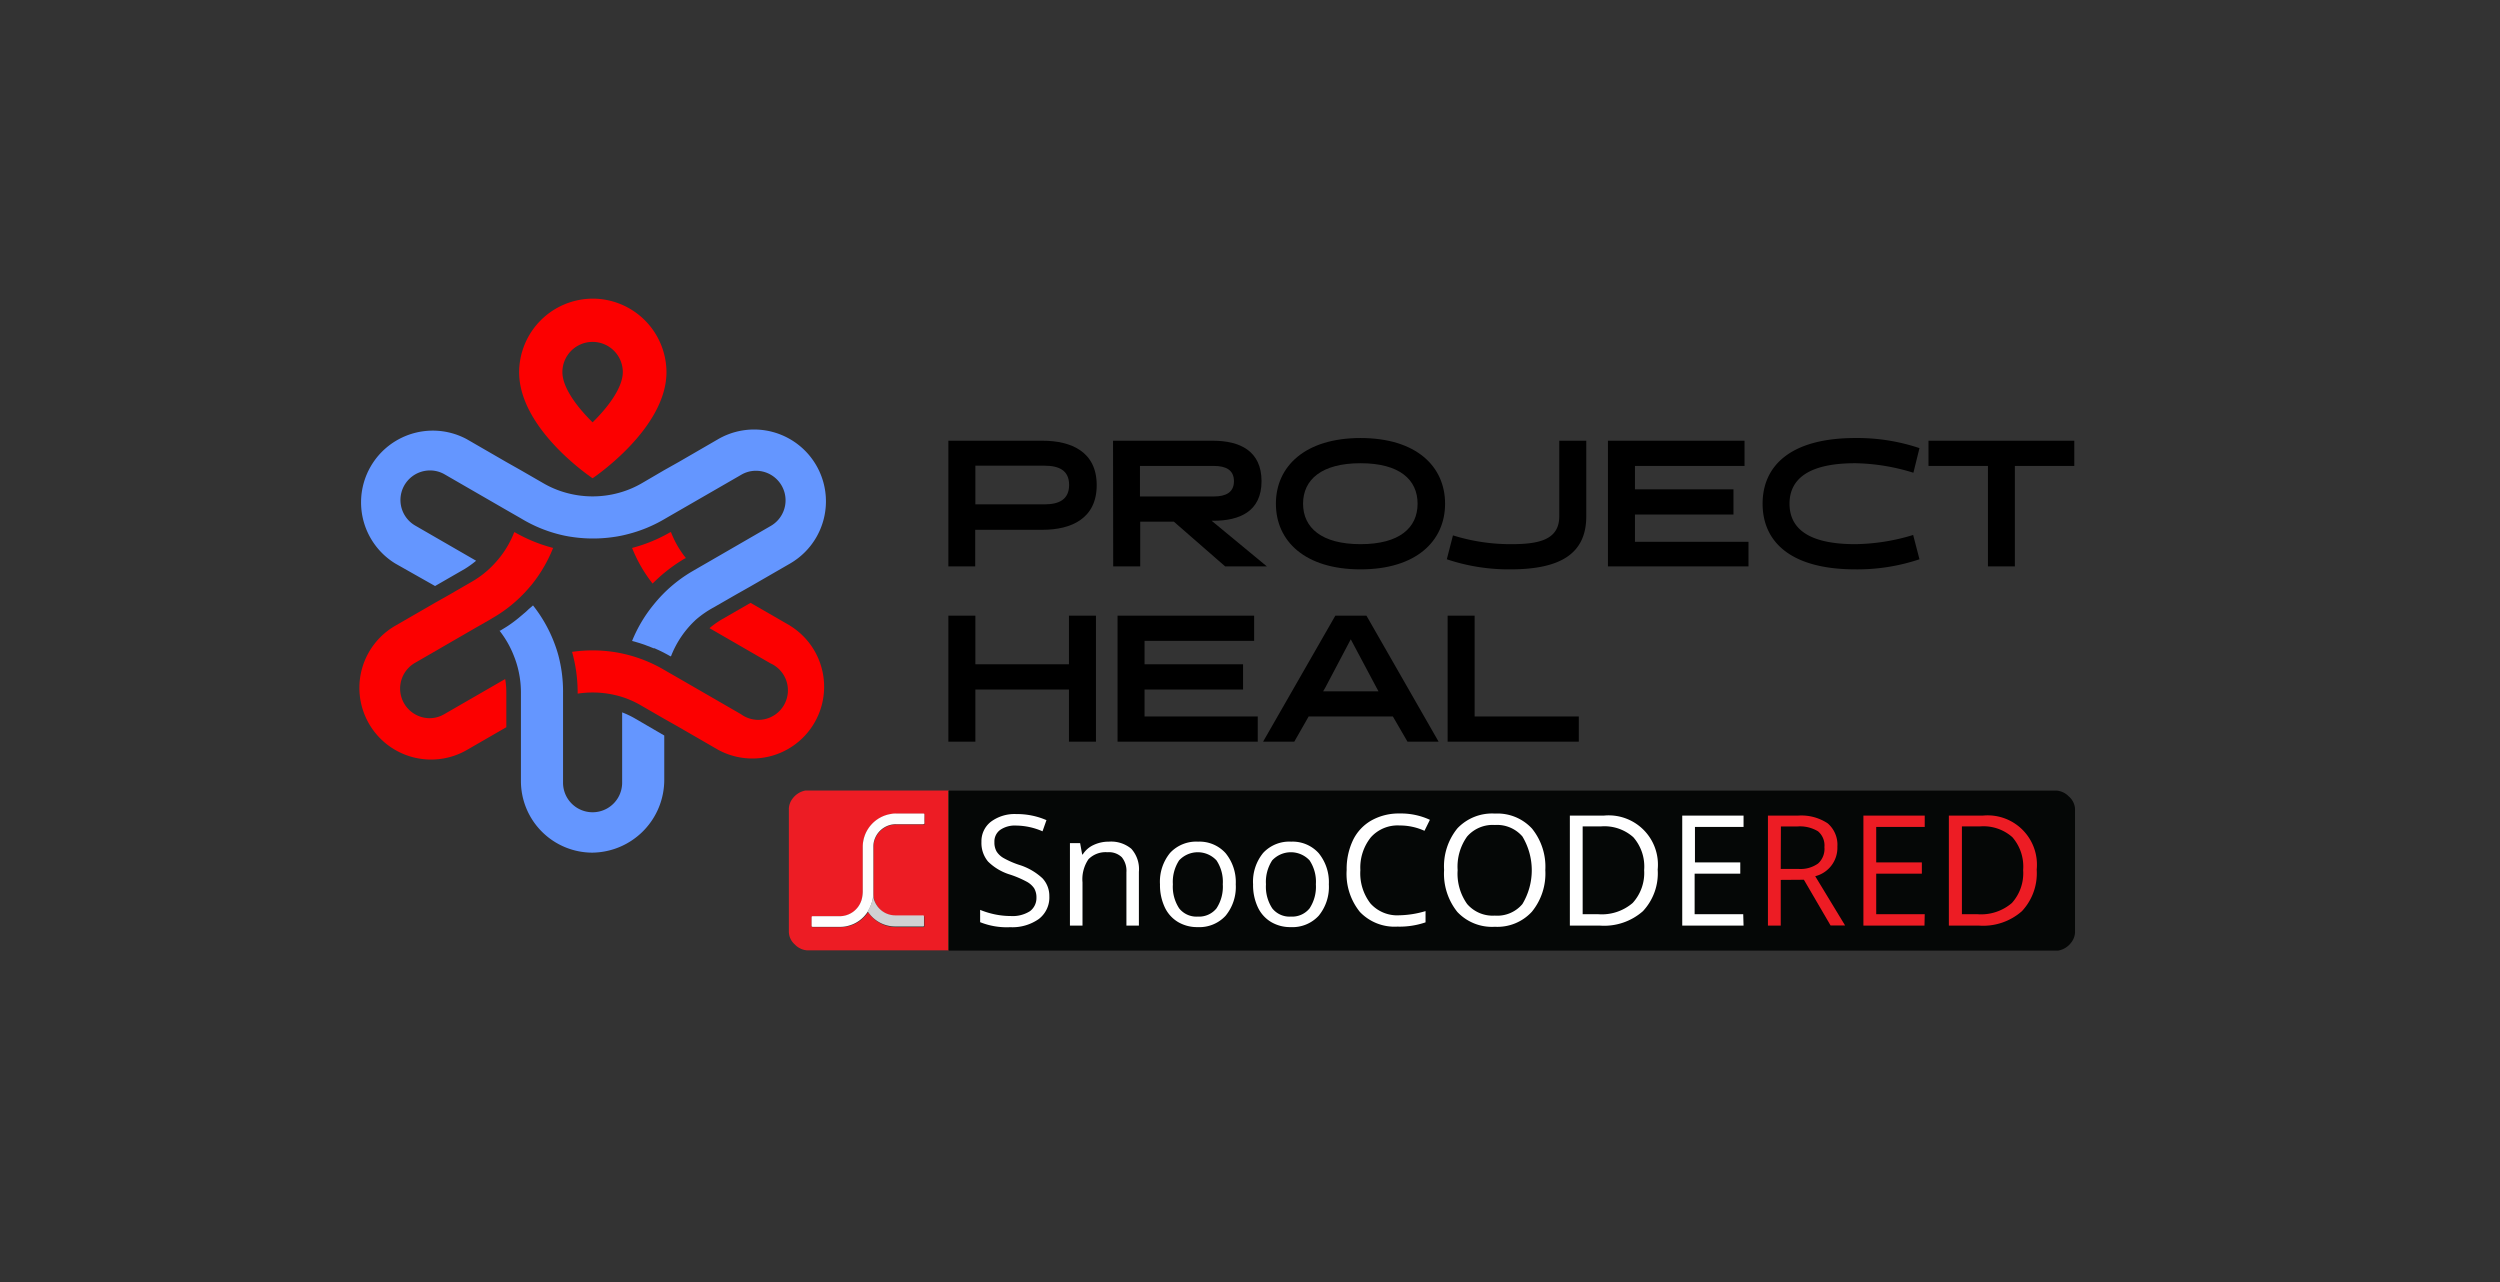 <svg xmlns="http://www.w3.org/2000/svg" viewBox="0 0 304.55 156.17"><rect x="0" y="0" width="304.55" height="156.17" fill="#333333" stroke="none"/><defs><style>.cls-1{fill:#6496ff;}.cls-2{fill:#fc0000;}.cls-3{fill:#77bf43;}.cls-4{fill:#ed1c24;}.cls-5{fill:#fefefe;}.cls-6{fill:#d0d1d3;}.cls-7{fill:#050706;}.cls-8{fill:#fff;}.cls-9{fill:none;}</style></defs><g id="Layer_2" data-name="Layer 2"><g id="Layer_1-2" data-name="Layer 1"><path d="M115.53,69V53.69H127c3.53,0,6.6,1.36,6.6,5.41s-3.07,5.44-6.6,5.44h-8.2V69Zm3.29-12.27v4.71h8.42c1.77,0,3-.59,3-2.37s-1.25-2.34-3-2.34Z"/><path d="M135.59,53.69h12.17c3.29,0,5.92,1.25,5.92,4.93s-2.66,4.82-5.88,4.82h-.2L154.33,69h-5.08L143,63.55h-4.1V69h-3.29Zm12.28,6.79c1.44,0,2.45-.48,2.45-1.86s-1-1.86-2.45-1.86h-9v3.72Z"/><path d="M165.74,53.36c6.77,0,10.3,3.44,10.3,8s-3.53,8-10.3,8-10.31-3.44-10.31-8S159,53.36,165.74,53.36Zm0,12.93c4.75,0,6.95-2,6.95-4.93s-2.2-4.93-6.95-4.93-7,2-7,4.93S161,66.29,165.74,66.29Z"/><path d="M177,65.22a23.53,23.53,0,0,0,7.12,1.07c3.4,0,5.83-.55,5.83-3.4v-9.2h3.29v9.2c0,4.54-3.11,6.47-9.25,6.47a23.68,23.68,0,0,1-7.74-1.23Z"/><path d="M195.88,69V53.69h16.64v3.07H199.17v2.85h12v3.07h-12V66H213V69Z"/><path d="M233.83,68.13a23.77,23.77,0,0,1-7.8,1.23c-8,0-11.31-3.44-11.31-8s3.33-8,11.31-8a23.77,23.77,0,0,1,7.8,1.23l-.74,3A25,25,0,0,0,226,56.43c-5.79,0-8,2-8,4.93s2.17,4.93,8,4.93a25,25,0,0,0,7.06-1.12Z"/><path d="M245.45,56.76V69h-3.28V56.76h-7.24V53.69h17.76v3.07Z"/><path d="M130.22,90.35V84h-11.4v6.35h-3.29V75h3.29v5.92h11.4V75h3.29V90.35Z"/><path d="M136.14,90.35V75h16.64v3.07H139.43v2.85h12V84h-12v3.28h13.79v3.07Z"/><path d="M175.25,90.35h-3.79l-1.78-3.07H159.42l-1.75,3.07h-3.8L162.67,75h3.79Zm-13.81-6.57-.26.44h6.75l-.24-.44-3.14-5.9Z"/><path d="M176.35,90.35V75h3.29V87.28h12.69v3.07Z"/><path class="cls-1" d="M77.91,78.34l.6.2.26.1.62.24.22.09.12,0,.28.13c.28.12.56.26.84.4l.54.29.28.16.07,0a11.9,11.9,0,0,1,3.07-4.49A12.2,12.2,0,0,1,86.93,74l2.73-1.57,1.77-1,4.8-2.77A8.73,8.73,0,1,0,87.5,53.49l-4.8,2.78-1.78,1L78.2,58.86a11.7,11.7,0,0,1-2.41,1.06,12,12,0,0,1-1.77.41,12,12,0,0,1-3.66,0,12.25,12.25,0,0,1-1.77-.41,11.7,11.7,0,0,1-2.41-1.06l-2.72-1.57-1.77-1-4.81-2.78a8.74,8.74,0,0,0-8.74,15.13L53,71.39l3.61-2.08a11.41,11.41,0,0,0,1.39-1l-7.43-4.29a3.6,3.6,0,0,1,1.8-6.71,3.55,3.55,0,0,1,1.8.48l7.43,4.29,1.62.93.43.25A16.87,16.87,0,0,0,68,65.07a14.48,14.48,0,0,0,1.74.35,17.45,17.45,0,0,0,5,0,14.48,14.48,0,0,0,1.74-.35,17,17,0,0,0,4.35-1.77l.43-.25,1.63-.94,7.42-4.28a3.51,3.51,0,0,1,1.79-.48,3.6,3.6,0,0,1,1.81,6.71l-7.42,4.29-1.63.94-.43.25a17.16,17.16,0,0,0-3.71,2.88c-.41.42-.8.87-1.17,1.33A17.14,17.14,0,0,0,77,78.08l.3.08Z"/><path class="cls-1" d="M64.39,74.22c-.16.16-.32.31-.49.45s-.29.25-.44.37A16.24,16.24,0,0,1,62,76.16c-.17.12-.35.23-.53.34s-.36.22-.54.33l-.08,0A12,12,0,0,1,62.64,80a11.3,11.3,0,0,1,.53,1.74,12,12,0,0,1,.29,2.62V95.14a8.72,8.72,0,0,0,8.68,8.73h0A8.87,8.87,0,0,0,80.92,95v-5.4L77.31,87.5a11.09,11.09,0,0,0-1.52-.72v8.57a3.6,3.6,0,1,1-7.2,0V84.41A17.17,17.17,0,0,0,68,79.76a16.6,16.6,0,0,0-.57-1.68,17.14,17.14,0,0,0-2.5-4.33l-.13.12Z"/><path class="cls-2" d="M96.24,76.21l-4.81-2.77-3.61,2.08a11.41,11.41,0,0,0-1.39,1l7.43,4.29A3.6,3.6,0,1,1,90.26,87l-7.43-4.29-1.62-.93-.43-.25a17.26,17.26,0,0,0-6.09-2.12,17.52,17.52,0,0,0-5,0,18.56,18.56,0,0,1,.68,5v.09a12,12,0,0,1,3.66,0,12.25,12.25,0,0,1,1.77.41A11.7,11.7,0,0,1,78.2,86l2.72,1.57,1.77,1,4.81,2.78a8.74,8.74,0,0,0,8.74-15.13Z"/><path class="cls-2" d="M83.49,68l.08,0a11.8,11.8,0,0,1-1.83-3.17l-.08,0A18.74,18.74,0,0,1,77,66.75a17.38,17.38,0,0,0,2.5,4.34A19.18,19.18,0,0,1,83.49,68Z"/><path class="cls-2" d="M61.54,82.72,54.12,87a3.53,3.53,0,0,1-1.8.49,3.61,3.61,0,0,1-1.8-6.72l7.42-4.29,1.63-.93.43-.26a16.82,16.82,0,0,0,3.7-2.87c.42-.43.81-.87,1.18-1.33a17.38,17.38,0,0,0,2.5-4.34,19,19,0,0,1-4.67-1.91l-.07,0A11.8,11.8,0,0,1,60.81,68a12.94,12.94,0,0,1-1.24,1.33,11.66,11.66,0,0,1-2.12,1.55l-2.73,1.58-1.77,1-4.8,2.77a8.73,8.73,0,1,0,8.73,15.13l4.8-2.77V84.4A9.37,9.37,0,0,0,61.54,82.72Z"/><path class="cls-2" d="M72.19,41.65a3.68,3.68,0,0,1,3.68,3.68c0,1.85-1.73,4.21-3.68,6.12-1.89-1.86-3.68-4.23-3.68-6.12a3.68,3.68,0,0,1,3.68-3.68m0-5.27a9,9,0,0,0-8.95,8.95c0,7,8.95,12.93,8.95,12.93s9-6,9-12.93a9,9,0,0,0-9-8.95Z"/><path id="Path_781" data-name="Path 781" class="cls-3" d="M115.54,96.69V115.6a.36.36,0,0,0,.06.2V96.3A.54.54,0,0,0,115.54,96.69Z"/><path id="Path_782" data-name="Path 782" class="cls-4" d="M115.54,115.4V96.69a.54.54,0,0,1,.06-.39H98.36c-.07,0-.15,0-.23,0a2.53,2.53,0,0,0-1.59,1,2.14,2.14,0,0,0-.44,1.2v15a.19.19,0,0,1,0,.08,2.13,2.13,0,0,0,.74,1.49,2.29,2.29,0,0,0,1.46.7H115.6a.3.3,0,0,1-.06-.2Zm-9.14-6.24h0a3,3,0,0,0,.56,1.35,2.71,2.71,0,0,0,2.13,1.08h3.32c.16,0,.21,0,.2.2q0,.48,0,1c0,.11,0,.15-.15.15-1.13,0-2.26,0-3.39,0a4,4,0,0,1-3.29-1.8l0-.06a4,4,0,0,1-2.25,1.7,3.77,3.77,0,0,1-1.1.17H99.07c-.15,0-.19,0-.19-.19q0-.47,0-.93c0-.15.05-.19.19-.19,1,0,2.08,0,3.12,0a2.78,2.78,0,0,0,2.86-2.35,3.05,3.05,0,0,0,.06-.6c0-1.81,0-3.62,0-5.42a4.06,4.06,0,0,1,3.41-4.07,3,3,0,0,1,.6-.06h3.31c.16,0,.2.05.19.19,0,.31,0,.61,0,.92s0,.19-.2.19c-1.08,0-2.15,0-3.23,0a2.78,2.78,0,0,0-2.6,1.78,2.64,2.64,0,0,0-.18,1Z"/><path id="Path_791" data-name="Path 791" class="cls-5" d="M109.17,100.4q1.62,0,3.24,0c.15,0,.21,0,.2-.19s0-.61,0-.92c0-.14,0-.19-.19-.19h-3.31a2.91,2.91,0,0,0-.6.06,4.07,4.07,0,0,0-3.41,4.07c0,1.8,0,3.61,0,5.42a4.07,4.07,0,0,1-.06.6,2.79,2.79,0,0,1-2.86,2.36c-1,0-2.08,0-3.12,0-.14,0-.19,0-.19.18q0,.46,0,.93c0,.15,0,.19.19.19h3.31a3.77,3.77,0,0,0,1.1-.17,4,4,0,0,0,2.25-1.7,5,5,0,0,0,.67-1.87h0v-6a2.64,2.64,0,0,1,.18-1A2.77,2.77,0,0,1,109.17,100.4Z"/><path id="Path_792" data-name="Path 792" class="cls-6" d="M105.73,111l0,.06a4,4,0,0,0,3.29,1.8c1.13,0,2.26,0,3.39,0,.12,0,.15,0,.15-.15q0-.48,0-1c0-.16,0-.21-.2-.2h-3.32a2.7,2.7,0,0,1-2.13-1.08,3,3,0,0,1-.56-1.35,3.71,3.71,0,0,1-.57,1.79A.14.14,0,0,1,105.73,111Z"/><path id="Path_793" data-name="Path 793" class="cls-6" d="M105.73,111a.14.14,0,0,0,.1-.08,3.71,3.71,0,0,0,.57-1.79h0A5,5,0,0,1,105.73,111Z"/><path class="cls-7" d="M252.78,98.55a.06.06,0,0,1,0-.07A2.21,2.21,0,0,0,252,97a2.33,2.33,0,0,0-1.46-.69h-135v19.49H250.52l.22,0a2.52,2.52,0,0,0,1.59-1,2.15,2.15,0,0,0,.45-1.19h0v-15Z"/><path class="cls-8" d="M127.83,109.19a3.3,3.3,0,0,1-1.28,2.76,5.58,5.58,0,0,1-3.48,1,8.72,8.72,0,0,1-3.67-.61v-1.5a10.26,10.26,0,0,0,1.8.55,9.63,9.63,0,0,0,1.92.2,3.93,3.93,0,0,0,2.35-.59,2,2,0,0,0,.79-1.65,2.19,2.19,0,0,0-.28-1.14,2.58,2.58,0,0,0-.94-.82,12.57,12.57,0,0,0-2-.85,6.47,6.47,0,0,1-2.68-1.59,3.52,3.52,0,0,1-.8-2.39,3,3,0,0,1,1.17-2.47,4.83,4.83,0,0,1,3.08-.92,9,9,0,0,1,3.67.74l-.48,1.36a8.23,8.23,0,0,0-3.23-.7,3.14,3.14,0,0,0-1.93.53,1.74,1.74,0,0,0-.7,1.48,2.19,2.19,0,0,0,.26,1.14,2.42,2.42,0,0,0,.86.81,10.72,10.72,0,0,0,1.87.82A7.34,7.34,0,0,1,127,107,3.15,3.15,0,0,1,127.83,109.19Z"/><path class="cls-8" d="M137.22,112.76v-6.5a2.62,2.62,0,0,0-.56-1.83,2.26,2.26,0,0,0-1.75-.61,2.92,2.92,0,0,0-2.31.85,4.32,4.32,0,0,0-.73,2.82v5.27h-1.53V102.71h1.24l.25,1.38h.07a3.06,3.06,0,0,1,1.31-1.15,4.32,4.32,0,0,1,1.88-.41,3.83,3.83,0,0,1,2.73.87,3.71,3.71,0,0,1,.92,2.81v6.55Z"/><path class="cls-8" d="M150.54,107.73a5.52,5.52,0,0,1-1.24,3.83,4.34,4.34,0,0,1-3.42,1.38,4.54,4.54,0,0,1-2.39-.63,4.12,4.12,0,0,1-1.61-1.81,6.34,6.34,0,0,1-.57-2.77,5.53,5.53,0,0,1,1.23-3.83,4.34,4.34,0,0,1,3.41-1.37,4.27,4.27,0,0,1,3.35,1.4A5.57,5.57,0,0,1,150.54,107.73Zm-7.66,0a4.78,4.78,0,0,0,.77,2.93,2.69,2.69,0,0,0,2.27,1,2.73,2.73,0,0,0,2.27-1,4.79,4.79,0,0,0,.77-2.94,4.7,4.7,0,0,0-.77-2.91,3.11,3.11,0,0,0-4.55,0A4.79,4.79,0,0,0,142.88,107.73Z"/><path class="cls-8" d="M161.88,107.73a5.52,5.52,0,0,1-1.24,3.83,4.34,4.34,0,0,1-3.42,1.38,4.54,4.54,0,0,1-2.39-.63,4.12,4.12,0,0,1-1.61-1.81,6.34,6.34,0,0,1-.57-2.77,5.53,5.53,0,0,1,1.23-3.83,4.34,4.34,0,0,1,3.41-1.37,4.27,4.27,0,0,1,3.35,1.4A5.57,5.57,0,0,1,161.88,107.73Zm-7.66,0a4.78,4.78,0,0,0,.77,2.93,2.69,2.69,0,0,0,2.27,1,2.73,2.73,0,0,0,2.27-1,4.79,4.79,0,0,0,.77-2.94,4.7,4.7,0,0,0-.77-2.91,3.11,3.11,0,0,0-4.55,0A4.79,4.79,0,0,0,154.22,107.73Z"/><path class="cls-8" d="M170.51,100.56A4.37,4.37,0,0,0,167,102a5.89,5.89,0,0,0-1.28,4,6,6,0,0,0,1.23,4.06,4.37,4.37,0,0,0,3.52,1.44,11.8,11.8,0,0,0,3.19-.51v1.37a9.75,9.75,0,0,1-3.43.52,5.83,5.83,0,0,1-4.57-1.79,7.37,7.37,0,0,1-1.61-5.11,8.15,8.15,0,0,1,.77-3.63,5.54,5.54,0,0,1,2.24-2.4,6.77,6.77,0,0,1,3.44-.85,8.36,8.36,0,0,1,3.69.77l-.66,1.34A7.22,7.22,0,0,0,170.51,100.56Z"/><path class="cls-8" d="M188.25,106a7.35,7.35,0,0,1-1.63,5.06,5.7,5.7,0,0,1-4.52,1.84,5.79,5.79,0,0,1-4.57-1.81,7.44,7.44,0,0,1-1.61-5.11,7.32,7.32,0,0,1,1.62-5.07,5.82,5.82,0,0,1,4.58-1.8,5.72,5.72,0,0,1,4.51,1.83A7.38,7.38,0,0,1,188.25,106Zm-10.68,0a6.37,6.37,0,0,0,1.16,4.13,4.11,4.11,0,0,0,3.37,1.41,4,4,0,0,0,3.36-1.41,8,8,0,0,0,0-8.23,4.07,4.07,0,0,0-3.35-1.4,4.13,4.13,0,0,0-3.39,1.41A6.31,6.31,0,0,0,177.57,106Z"/><path class="cls-8" d="M201.94,105.93a6.76,6.76,0,0,1-1.8,5.07,7.14,7.14,0,0,1-5.19,1.76h-3.71V99.36h4.11a6,6,0,0,1,6.59,6.57Zm-1.65.06a5.41,5.41,0,0,0-1.32-4,5.28,5.28,0,0,0-3.91-1.32H192.8v10.7h1.9a5.76,5.76,0,0,0,4.19-1.37A5.42,5.42,0,0,0,200.29,106Z"/><path class="cls-8" d="M212.4,112.76h-7.47V99.36h7.47v1.38h-5.92v4.32H212v1.37h-5.56v4.94h5.92Z"/><path class="cls-4" d="M216.93,107.19v5.57h-1.56V99.36H219a5.8,5.8,0,0,1,3.65.94,3.44,3.44,0,0,1,1.18,2.84,3.57,3.57,0,0,1-2.7,3.6l3.64,6H223l-3.25-5.57Zm0-1.34h2.13a3.66,3.66,0,0,0,2.42-.66,2.4,2.4,0,0,0,.77-2,2.24,2.24,0,0,0-.78-1.92,4.25,4.25,0,0,0-2.52-.59h-2Z"/><path class="cls-4" d="M234.44,112.76H227V99.36h7.47v1.38h-5.91v4.32h5.56v1.37h-5.56v4.94h5.91Z"/><path class="cls-4" d="M248.11,105.93a6.76,6.76,0,0,1-1.8,5.07,7.13,7.13,0,0,1-5.18,1.76h-3.72V99.36h4.11a6,6,0,0,1,6.59,6.57Zm-1.65.06a5.45,5.45,0,0,0-1.31-4,5.3,5.3,0,0,0-3.91-1.32H239v10.7h1.9a5.75,5.75,0,0,0,4.19-1.37A5.42,5.42,0,0,0,246.46,106Z"/><rect class="cls-9" width="304.55" height="156.17"/></g></g></svg>